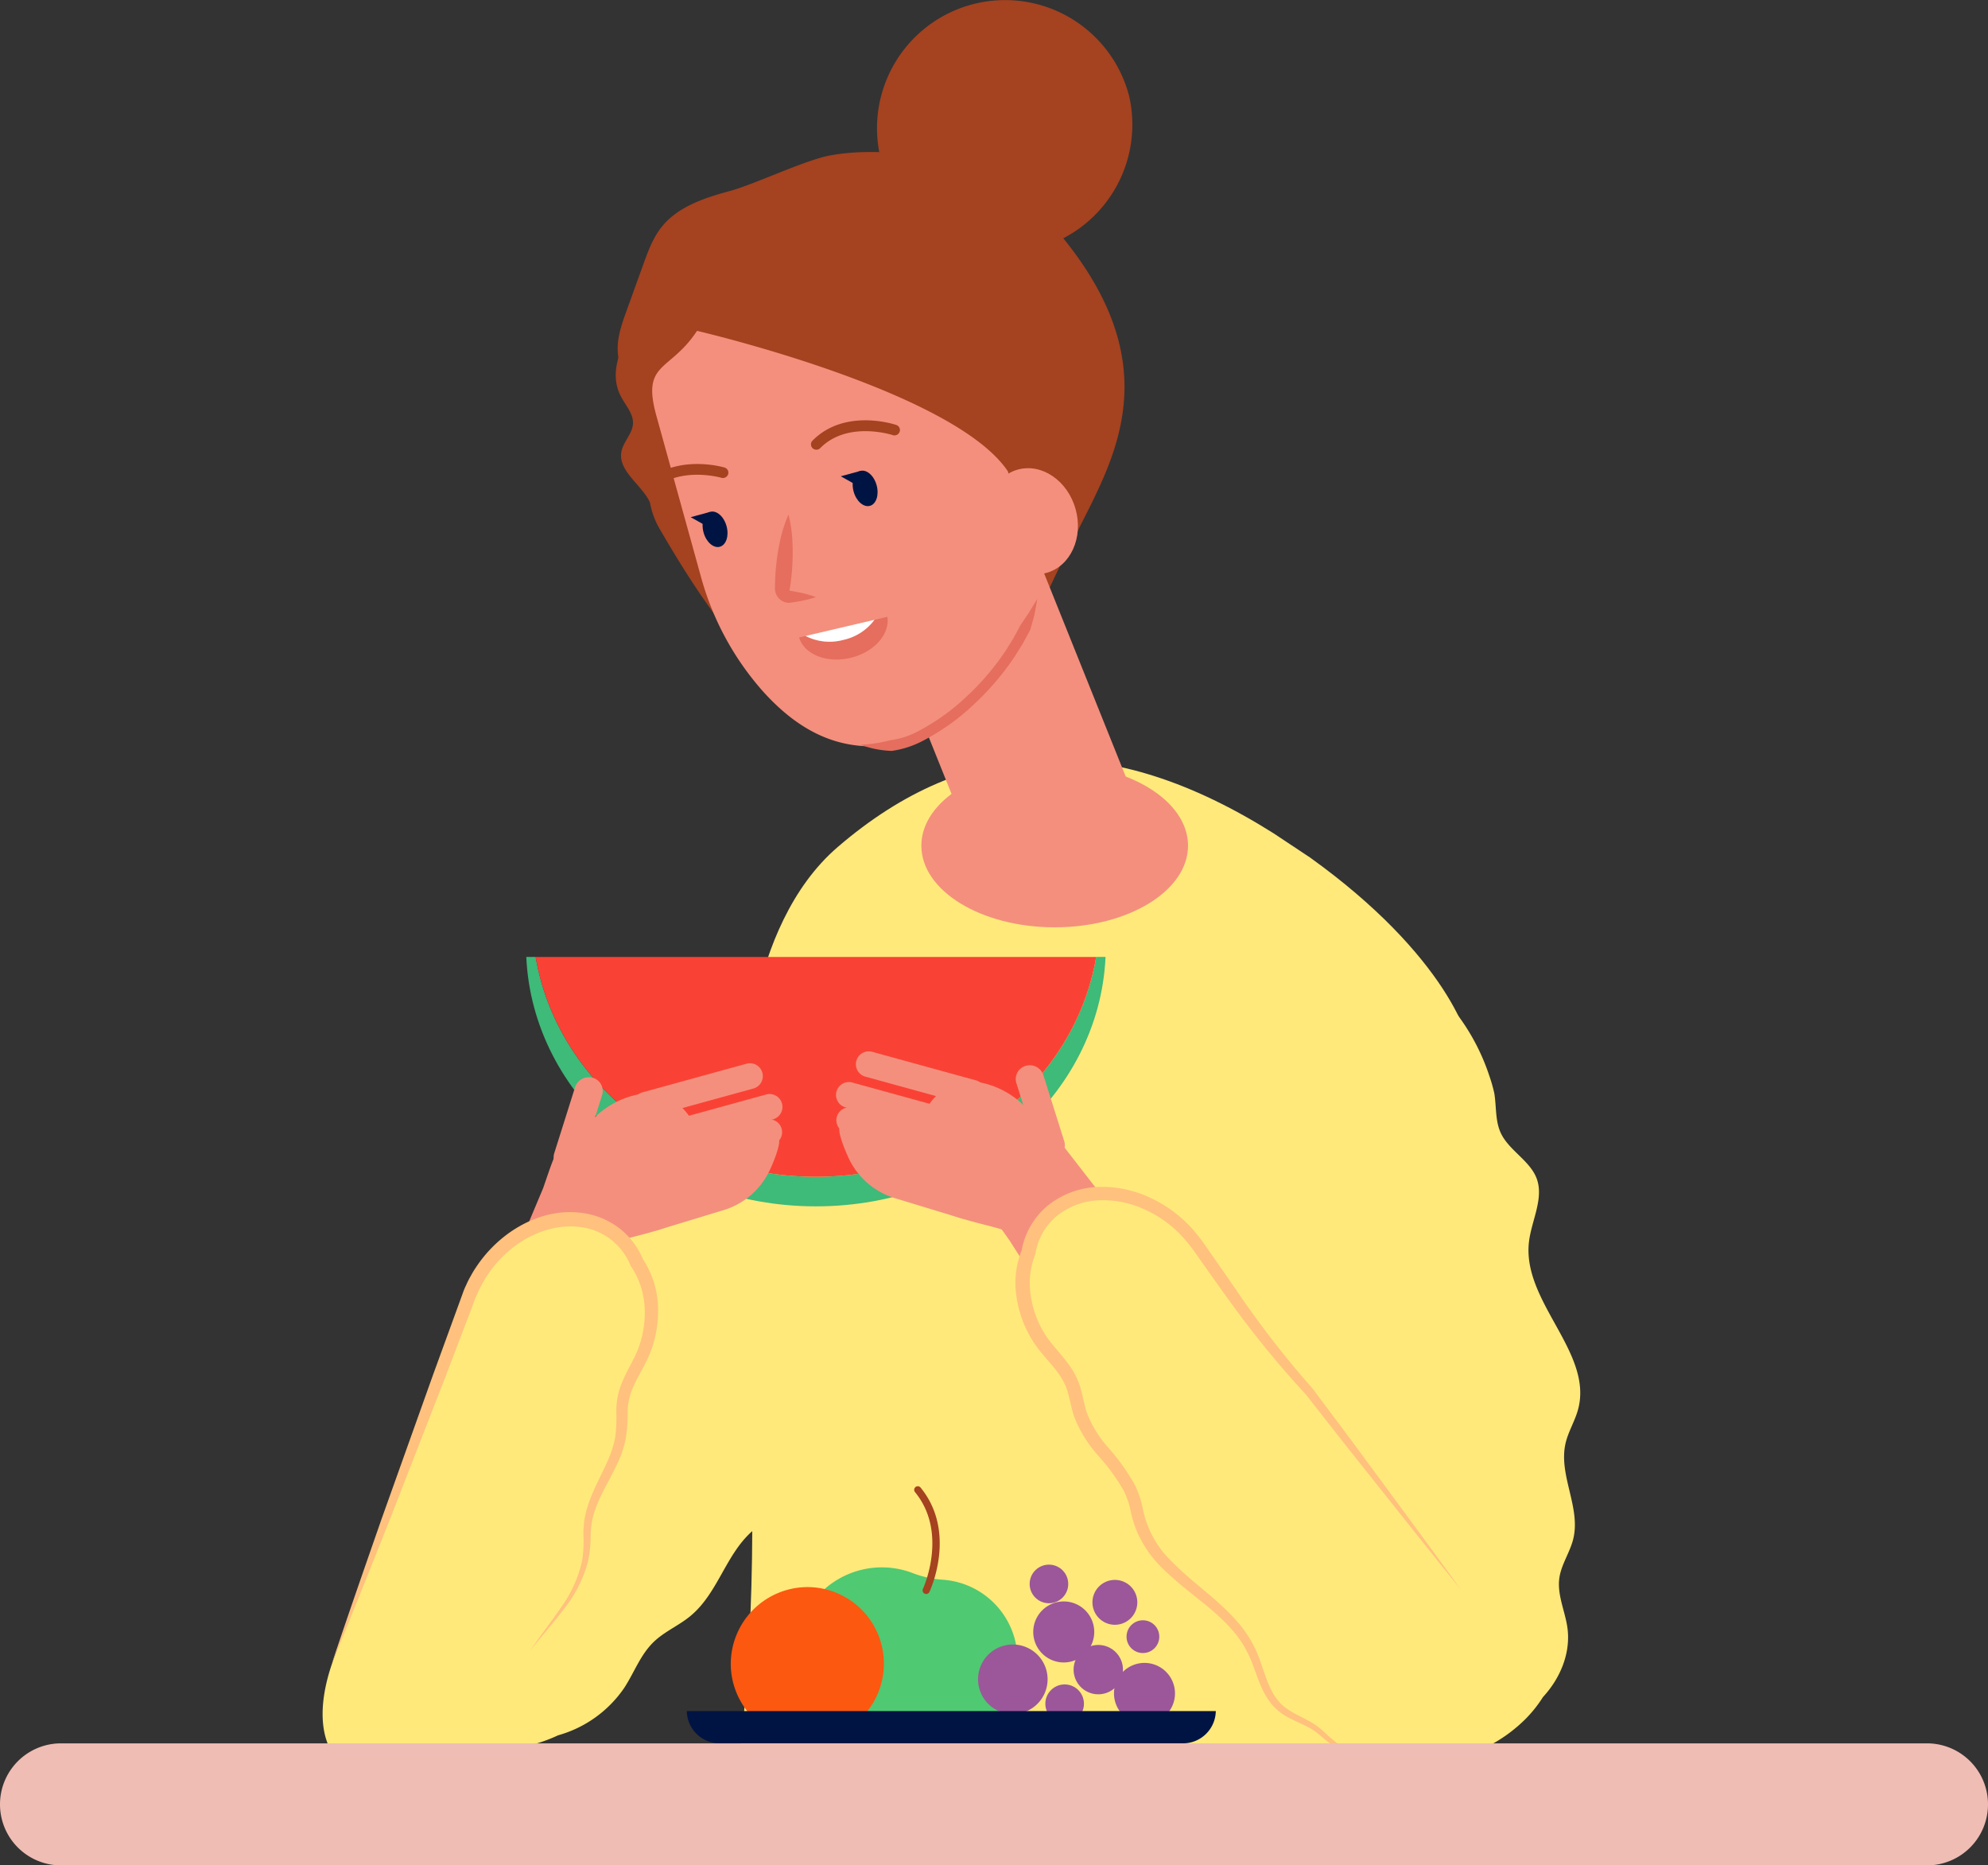 <svg id="Grupo_68" data-name="Grupo 68" xmlns="http://www.w3.org/2000/svg" xmlns:xlink="http://www.w3.org/1999/xlink" width="472.856" height="443.626" viewBox="0 0 472.856 443.626">
  <rect x="0" y="0" width="472.856" height="443.626" fill="#333333" stroke="none"/>
  <defs>
    <clipPath id="clip-path">
      <rect id="Retângulo_193" data-name="Retângulo 193" width="472.856" height="443.626" fill="none"/>
    </clipPath>
  </defs>
  <g id="Grupo_67" data-name="Grupo 67" clip-path="url(#clip-path)">
    <path id="Caminho_271" data-name="Caminho 271" d="M138.965,286.782,232.21,127.233h19.527c20.37,14.768,22.736,16.54,26.8,20.4.159-.174.319-.382.475-.545l6.553,4.761c-2.875,12.914-14.484,38.832-16.733,42.366-1.922,3.018-4.594,5.756-5.722,9.032-1.5,4.35,0,8.9-1.763,13.2-2.108,5.123-7.992,8.083-12.064,12.2-11.289,11.417-8.235,30.548-20.638,40.183-2.316,1.8-5,3.105-7.255,4.974-6.763,5.608-8.46,15.131-15.282,20.672-2.677,2.173-5.966,3.568-8.467,5.927-3.272,3.086-4.725,7.352-7.132,11.043a28.287,28.287,0,0,1-15.741,11.287,36.662,36.662,0,0,1-6.424,2.311,30.626,30.626,0,0,1-19.836-1.258c-14.152-6.178-18.426-22.743-9.544-37" transform="translate(-42.024 89.961)" fill="#ffe97b"/>
    <path id="Caminho_272" data-name="Caminho 272" d="M230.779,298.5c2.823,20.7,8.249,36.649,14.235,51.111H72.109q.661-5.7,1.287-11.927c4-39.911,2.236-72,.816-97.779-1.033-18.8-1.927-35.039-.512-49.954-.014-.2-.014-.413-.014-.645-.031-4.409.341-43.627,22.487-62.673,30.968-26.63,64.844-27.718,103.613-3.3l8.761,5.814c32.246,23.16,38.935,43.846,38.059,47.446-.263,2.427-22.675,71.715-15.828,121.91" transform="translate(103.081 74.81)" fill="#ffe97b"/>
    <path id="Caminho_273" data-name="Caminho 273" d="M174.894,125.859c0,10.724-14.2,19.418-31.714,19.418s-31.715-8.694-31.715-19.418,14.2-19.418,31.715-19.418,31.714,8.694,31.714,19.418" transform="translate(107.684 75.26)" fill="#f48f7d"/>
    <path id="Caminho_274" data-name="Caminho 274" d="M96.589,129.473l.476-.007a50.758,50.758,0,0,1,49.076,34.87,36.414,36.414,0,0,1,1.18,4.143c.533,3.216.171,6.64,1.62,9.606,1.927,3.94,6.731,6.391,8.37,10.435,1.953,4.828-1.161,10.166-1.753,15.341-1.639,14.356,15.6,26.424,11.6,40.107-.748,2.555-2.2,4.957-2.839,7.53-1.912,7.718,3.74,15.48,1.724,23.18-.792,3.02-2.73,5.816-3.221,8.873-.644,4,1.258,7.858,1.859,11.821.888,5.847-1.432,11.982-5.787,16.692a30.741,30.741,0,0,1-4.1,5.164,35.81,35.81,0,0,1-18.991,9.923c-17.54,3.288-33.947-6.27-36.64-21.35l-3.17-17.723c-4.2-23.51-14.64-56.413-37.074-112.76C50.23,153.5,69.6,129.885,96.589,129.473" transform="translate(208.108 91.536)" fill="#ffe97b"/>
    <path id="Caminho_275" data-name="Caminho 275" d="M78.677,170.864c4.256-4.136,7.943-8.8,12.967-11.931.275.418.572.869.908,1.367l89.738,115.6c5.809,8.592,3.214,19.334-5.8,24s-21.031,1.482-26.842-7.11L79.732,182.738c-1.9-2.813-4.129-5.428-5.335-8.052,1.468-1.226,2.905-2.486,4.28-3.822" transform="translate(160.465 112.375)" fill="#f48f7d"/>
    <path id="Caminho_276" data-name="Caminho 276" d="M188.1,227.894l23.815-56.705c3.225-9.252,4.618-15.488,13.161-13.237a13.928,13.928,0,0,1,8.469,6.359c2.4,3.986-.372,8.892-2.194,14.124l-15.772,49.459Z" transform="translate(-82.717 111.355)" fill="#f48f7d"/>
    <path id="Caminho_277" data-name="Caminho 277" d="M125.186,133.317c5.034,29.612,32.946,52.279,66.661,52.279s61.625-22.666,66.659-52.279h2.231c-1.5,32.987-31.762,59.32-68.89,59.32s-67.393-26.333-68.89-59.32Z" transform="translate(2.223 94.263)" fill="#3eba79"/>
    <path id="Caminho_278" data-name="Caminho 278" d="M190.925,185.6c-33.713,0-61.625-22.666-66.661-52.279H257.585c-5.036,29.612-32.948,52.279-66.661,52.279" transform="translate(3.144 94.263)" fill="#f94235"/>
    <path id="Caminho_279" data-name="Caminho 279" d="M130.992,148.545a3.269,3.269,0,0,0-2.217,4.112l4.961,15.715a3.423,3.423,0,0,0,4.213,2.217,3.267,3.267,0,0,0,2.217-4.111l-4.959-15.715a3.425,3.425,0,0,0-4.215-2.219" transform="translate(112.971 104.933)" fill="#f48f7d"/>
    <path id="Caminho_280" data-name="Caminho 280" d="M133.47,178.99c-2.226-1.847-4.3-3.935-5-6.154a8.369,8.369,0,0,1,.225-4.908,38.862,38.862,0,0,1,5.236-11.306c2.165-3.213,5.632-6.446,11.069-5.932a20.466,20.466,0,0,1,13.109,7.113c5.988,6.874,8.064,9.379,9.022,16.722,1.2,9.2-3.269,14.918-15.794,11.28-6.446-1.873-13.023-2.8-17.864-6.816" transform="translate(86.717 106.509)" fill="#f48f7d"/>
    <path id="Caminho_281" data-name="Caminho 281" d="M166.543,159.239l-24.5-6.741a3.064,3.064,0,1,1,1.629-5.906l24.5,6.743a3.063,3.063,0,1,1-1.629,5.9" transform="translate(63.849 103.568)" fill="#f48f7d"/>
    <path id="Caminho_282" data-name="Caminho 282" d="M169.266,163.53l-24.5-6.743a3.064,3.064,0,1,1,1.63-5.9l24.5,6.743a3.063,3.063,0,1,1-1.629,5.9" transform="translate(56.479 106.602)" fill="#f48f7d"/>
    <path id="Caminho_283" data-name="Caminho 283" d="M169.267,167.042l-24.5-6.741a3.064,3.064,0,1,1,1.63-5.906l24.5,6.743a3.063,3.063,0,1,1-1.629,5.9" transform="translate(56.477 109.085)" fill="#f48f7d"/>
    <path id="Caminho_284" data-name="Caminho 284" d="M168.481,179.519l-15.794-4.8a17.835,17.835,0,0,1-10.968-9.38c-1.531-3.247-2.506-6.372-2.274-7.212l2.825-.8c.447-1.623,5.046-1.579,6.707-1.122l23.37,16.178a3.1,3.1,0,0,1,2.2,3.783c-.447,1.623-4.409,3.819-6.07,3.361" transform="translate(60.214 110.246)" fill="#f48f7d"/>
    <path id="Caminho_285" data-name="Caminho 285" d="M202.339,150.212a3.267,3.267,0,0,1,2.217,4.111L199.6,170.04a3.423,3.423,0,0,1-4.213,2.217,3.267,3.267,0,0,1-2.217-4.111l4.959-15.715a3.425,3.425,0,0,1,4.215-2.219" transform="translate(-61.339 106.111)" fill="#f48f7d"/>
    <path id="Caminho_286" data-name="Caminho 286" d="M211.225,180.657c2.226-1.847,4.3-3.935,5-6.154A8.368,8.368,0,0,0,216,169.6a38.863,38.863,0,0,0-5.236-11.306c-2.165-3.213-5.632-6.446-11.069-5.932a20.466,20.466,0,0,0-13.109,7.113c-5.988,6.874-8.064,9.379-9.022,16.722-1.2,9.2,3.269,14.918,15.794,11.28,6.446-1.873,13.023-2.8,17.864-6.816" transform="translate(-46.449 107.688)" fill="#f48f7d"/>
    <path id="Caminho_287" data-name="Caminho 287" d="M174.685,160.906l24.5-6.743a3.063,3.063,0,1,0-1.629-5.9L173.056,155a3.063,3.063,0,1,0,1.629,5.9" transform="translate(-20.114 104.747)" fill="#f48f7d"/>
    <path id="Caminho_288" data-name="Caminho 288" d="M171.962,165.2l24.5-6.743a3.064,3.064,0,1,0-1.63-5.9l-24.5,6.743a3.063,3.063,0,1,0,1.629,5.9" transform="translate(-12.744 107.78)" fill="#f48f7d"/>
    <path id="Caminho_289" data-name="Caminho 289" d="M171.961,168.709l24.5-6.741a3.064,3.064,0,1,0-1.63-5.906l-24.5,6.743a3.063,3.063,0,1,0,1.629,5.9" transform="translate(-12.741 110.264)" fill="#f48f7d"/>
    <path id="Caminho_290" data-name="Caminho 290" d="M174.607,181.186l15.794-4.8A17.834,17.834,0,0,0,201.368,167c1.531-3.247,2.506-6.372,2.274-7.214l-2.825-.8c-.447-1.623-5.046-1.579-6.707-1.122l-23.37,16.178a3.1,3.1,0,0,0-2.2,3.783c.447,1.623,4.409,3.819,6.07,3.361" transform="translate(-18.339 111.425)" fill="#f48f7d"/>
    <path id="Caminho_291" data-name="Caminho 291" d="M162.88,219.7a24.068,24.068,0,0,0,7.359,1.642,19.1,19.1,0,1,1-4.082,37.958,24.335,24.335,0,0,0-7.508-.034,20.539,20.539,0,1,1,4.23-39.566" transform="translate(54.061 154.355)" fill="#4fc972"/>
    <path id="Caminho_292" data-name="Caminho 292" d="M153.843,239.495a18.211,18.211,0,1,0,18.209-18.387,18.3,18.3,0,0,0-18.209,18.387" transform="translate(19.973 156.337)" fill="#fc5810"/>
    <path id="Caminho_293" data-name="Caminho 293" d="M148.907,232.672a.852.852,0,0,0,.773-.492c.271-.577,6.531-14.266-2.1-24.8a.854.854,0,1,0-1.321,1.082c7.96,9.713,1.941,22.864,1.879,23a.852.852,0,0,0,.772,1.215" transform="translate(71.391 146.409)" fill="#a54220"/>
    <path id="Caminho_294" data-name="Caminho 294" d="M115.47,229.628a3.894,3.894,0,1,0,3.894-3.894,3.893,3.893,0,0,0-3.894,3.894" transform="translate(152.484 159.608)" fill="#9b5799"/>
    <path id="Caminho_295" data-name="Caminho 295" d="M118.532,225.443a5.335,5.335,0,1,0,5.335-5.335,5.334,5.334,0,0,0-5.335,5.335" transform="translate(141.313 155.63)" fill="#9b5799"/>
    <path id="Caminho_296" data-name="Caminho 296" d="M139.042,230.363a7.255,7.255,0,1,0-7.255,7.255,7.255,7.255,0,0,0,7.255-7.255" transform="translate(121.23 157.751)" fill="#9b5799"/>
    <path id="Caminho_297" data-name="Caminho 297" d="M127.792,238.926a7.255,7.255,0,1,0-7.255,7.255,7.255,7.255,0,0,0,7.255-7.255" transform="translate(151.685 163.805)" fill="#9b5799"/>
    <path id="Caminho_298" data-name="Caminho 298" d="M120.532,235.039a5.868,5.868,0,1,0,5.869-5.869,5.869,5.869,0,0,0-5.869,5.869" transform="translate(134.832 162.037)" fill="#9b5799"/>
    <path id="Caminho_299" data-name="Caminho 299" d="M128.157,222.572a4.588,4.588,0,1,0,4.589-4.589,4.589,4.589,0,0,0-4.589,4.589" transform="translate(116.752 154.127)" fill="#9b5799"/>
    <path id="Caminho_300" data-name="Caminho 300" d="M125.969,239.259a4.588,4.588,0,1,0,4.589-4.589,4.589,4.589,0,0,0-4.589,4.589" transform="translate(122.675 165.926)" fill="#9b5799"/>
    <path id="Caminho_301" data-name="Caminho 301" d="M147.57,237.377a8.269,8.269,0,1,0-8.269,8.269,8.27,8.27,0,0,0,8.269-8.269" transform="translate(101.606 161.993)" fill="#9b5799"/>
    <path id="Caminho_302" data-name="Caminho 302" d="M233.417,238.379a7.811,7.811,0,0,1-7.782,7.682H115.378a7.811,7.811,0,0,1-7.783-7.682Z" transform="translate(55.767 168.548)" fill="#001443"/>
    <path id="Caminho_303" data-name="Caminho 303" d="M120.019,37.258a30.472,30.472,0,0,0,59.213-14.394,30.472,30.472,0,0,0-59.213,14.394" transform="translate(89.342 0)" fill="#a54220"/>
    <path id="Caminho_304" data-name="Caminho 304" d="M223.76,124.036c2.7-5.8,5.712-11.545,8.585-17.262,9.063-18.047,19.286-40.993-13.388-74.027-12.374-12.511-35.647-11.335-38.9-11.026-2.793.265-5.545.707-8.313,1.106l-.183.036a133.365,133.365,0,0,0-15.913,4.867c-.683.258-1.379.575-2.081.908.005.251-.886.874-3.1,1.514l-2.3,1.011a113.75,113.75,0,0,0-9.7,6.692L134.466,41.3a79.374,79.374,0,0,0-5.575,6.284l-.092.116c-.017.031-.029.056-.046.089-.142.27-.309.615-.487,1,0,.251,0,.5-.007.751-.326,10.314-11.492,20.063-6.784,29.372,1.1,2.183,3.061,4.174,2.943,6.591-.12,2.456-2.388,4.382-2.781,6.811-.732,4.554,5.022,7.9,6.825,11.96.007.048.019.119.036.21a19.128,19.128,0,0,0,2.233,6.005c16.115,27.866,31.338,45.748,53.16,47.552,18.73,1.552,35.468-24.52,39.87-34" transform="translate(26.14 15.235)" fill="#a54220"/>
    <path id="Caminho_305" data-name="Caminho 305" d="M127.843,68.307c-.1-3.2,1.012-6.331,2.112-9.375q1.992-5.523,3.986-11.043c1.162-3.22,2.364-6.507,4.6-9.182,3.826-4.587,10.034-6.654,15.952-8.247,5.872-1.579,17.94-7.39,23.928-8.477C189.3,20,201.5,22.048,212.337,24.04s14.222,8.764,19.937,17.675c3.585,5.592,4.9,13.359.478,18.476a19.787,19.787,0,0,1-7.062,4.7,64.509,64.509,0,0,1-26.053,5.594c-7.538.022-15.072-1.277-22.572-.5a40.38,40.38,0,0,0-29.573,18.006c-1.557,2.468-3.006,5.283-5.749,6.506-6.965,3.1-6.168-6.35-7.33-9.653-1.973-5.6-6.374-10.389-6.569-16.533" transform="translate(19.077 14.973)" fill="#a54220"/>
    <path id="Caminho_306" data-name="Caminho 306" d="M143.829,46.095l.615.145c6.376,1.531,61.161,15.128,73.322,33.262L221.916,94.4c6.275,22.523-5.913,43.342-26.335,49.011-14.587,4.051-25.857-.266-36.058-11.567a68.2,68.2,0,0,1-14.853-27.6L134.179,66.36C130.56,53.376,137.3,56,143.829,46.095" transform="translate(21.964 32.592)" fill="#f48f7d"/>
    <path id="Caminho_307" data-name="Caminho 307" d="M121.789,81.316l28.025-11.128a3.815,3.815,0,0,1,.388-.128c2.453-.669,5.34,1.209,6.572,4.274l24.938,62.076a19.375,19.375,0,0,1-.261,15.13,19.913,19.913,0,0,1-11.041,10.567,20.3,20.3,0,0,1-2.106.7,19.891,19.891,0,0,1-23.75-11.644L119.616,89.087a7.406,7.406,0,0,1-.256-4.971,4.324,4.324,0,0,1,2.429-2.8" transform="translate(86.517 49.441)" fill="#f48f7d"/>
    <path id="Caminho_308" data-name="Caminho 308" d="M154.946,70.535c.626,2.293,2.361,3.817,3.873,3.406s2.229-2.6,1.6-4.9-2.361-3.817-3.873-3.406-2.229,2.6-1.6,4.9" transform="translate(48.092 46.362)" fill="#001443"/>
    <path id="Caminho_309" data-name="Caminho 309" d="M161.779,65.61l-4.659,1.27,3.645,2.047Z" transform="translate(42.862 46.39)" fill="#001443"/>
    <path id="Caminho_310" data-name="Caminho 310" d="M175.857,76.233c.626,2.293,2.361,3.817,3.873,3.406s2.229-2.6,1.6-4.9-2.361-3.817-3.873-3.406-2.229,2.6-1.6,4.9" transform="translate(-8.515 50.391)" fill="#001443"/>
    <path id="Caminho_311" data-name="Caminho 311" d="M182.691,71.308l-4.659,1.268,3.645,2.048Z" transform="translate(-13.747 50.419)" fill="#001443"/>
    <path id="Caminho_312" data-name="Caminho 312" d="M134.279,65.562c5.712-1.588,11.876,2.625,13.766,9.408s-1.209,13.566-6.922,15.152-11.876-2.625-13.766-9.406,1.209-13.568,6.922-15.154" transform="translate(107.796 46.119)" fill="#f48f7d"/>
    <path id="Caminho_313" data-name="Caminho 313" d="M166.538,71.686a31.9,31.9,0,0,1,.959,6.77,53.272,53.272,0,0,1-.133,6.688c-.1,1.11-.215,2.217-.374,3.322l-.126.828c-.024.128-.049.082-.065.145a.469.469,0,0,0,.026.283c-.178.08.708.171,1.2.273.562.1,1.122.215,1.683.341a26.144,26.144,0,0,1,3.361.985,26.7,26.7,0,0,1-3.4.889c-.567.111-1.132.21-1.7.3l-.847.118a3.077,3.077,0,0,1-1.314-.067,3.385,3.385,0,0,1-2.241-2.026,3.569,3.569,0,0,1-.244-1.5l.012-.836c.024-1.115.09-2.226.178-3.337a53.093,53.093,0,0,1,.966-6.625,32.349,32.349,0,0,1,2.062-6.547" transform="translate(21.003 50.686)" fill="#e56e5e"/>
    <path id="Caminho_314" data-name="Caminho 314" d="M132.477,118.1a34.517,34.517,0,0,0,7.159-1.084,19.113,19.113,0,0,0,6.516-2.112,50.943,50.943,0,0,0,11.567-8.278,61.354,61.354,0,0,0,9.266-10.857l1.883-3.025,1.688-3.132,2.028-3.008q.924-1.562,1.924-3.143-.284,1.813-.644,3.655c-.3,1.2-.659,2.392-1,3.607-.557,1.108-1.186,2.18-1.765,3.276l-1.968,3.161a63.92,63.92,0,0,1-9.653,11.313,53.481,53.481,0,0,1-12.182,8.7,22.68,22.68,0,0,1-7.368,2.392,23.02,23.02,0,0,1-7.456-1.468" transform="translate(72.201 59.014)" fill="#e56e5e"/>
    <path id="Caminho_315" data-name="Caminho 315" d="M152.958,65.545a1.281,1.281,0,0,1-.964-.357,1.261,1.261,0,0,1-.017-1.8c7.658-7.752,19.43-3.892,19.928-3.725a1.261,1.261,0,0,1,.792,1.615,1.3,1.3,0,0,1-1.64.8c-.108-.036-10.737-3.5-17.24,3.088a1.3,1.3,0,0,1-.859.384" transform="translate(41.285 41.402)" fill="#a54220"/>
    <path id="Caminho_316" data-name="Caminho 316" d="M176.861,68.732a1.269,1.269,0,0,1-.6-2.427c6.844-3.11,14.431-.917,14.751-.823a1.263,1.263,0,0,1,.854,1.584,1.308,1.308,0,0,1-1.61.855c-.068-.02-6.99-2.006-12.928.7a1.342,1.342,0,0,1-.471.114" transform="translate(-18.674 45.707)" fill="#a54220"/>
    <path id="Caminho_317" data-name="Caminho 317" d="M163.8,91.427a12.511,12.511,0,0,0,7.421-4.771l3.086-.724c.628,4.1-3.095,8.394-8.72,9.749-5.693,1.372-11.046-.8-12.275-4.829l1.545-.362a12.511,12.511,0,0,0,8.943.937" transform="translate(36.76 60.759)" fill="#e56e5e"/>
    <path id="Caminho_318" data-name="Caminho 318" d="M164.106,91.127a12.511,12.511,0,0,1-8.943-.937l16.364-3.834a12.511,12.511,0,0,1-7.421,4.771" transform="translate(36.456 61.059)" fill="#fff"/>
    <path id="Caminho_319" data-name="Caminho 319" d="M110,178.858l8.984,12.769a234.156,234.156,0,0,0,17.692,22.142l36.036,47.069c7.7,10.155,12.083,22.509,4.7,30.754-4.353,4.86-11.813,9.3-11.813,9.3-7.992,5.608-17.462,1.9-26.333-6.178-3.083-2.733-7.11-3.354-10.034-6.226-3.491-3.424-4.234-8.761-6.39-13.225-5.9-12.209-21.949-17.139-26.267-29.827-.8-2.337-1.1-4.752-1.968-7.072-2.6-6.955-9.7-11.729-12.236-18.7-1-2.735-1.2-5.621-2.392-8.3-1.557-3.506-4.548-6.142-6.82-9.247-4.739-6.475-5.993-15.311-3.313-21.511.075-.4.13-.809.23-1.2a16.379,16.379,0,0,1,8.2-10.55c9.879-5.34,24.085-.859,31.727,10.005" transform="translate(174.779 117.797)" fill="#ffe97b"/>
    <path id="Caminho_320" data-name="Caminho 320" d="M172.278,301.205a16.131,16.131,0,0,1-4.79,2.1,14.691,14.691,0,0,1-5.172.212,23.352,23.352,0,0,1-9.568-3.839,41.941,41.941,0,0,1-4.164-3.134c-.678-.545-1.3-1.154-1.953-1.733a15.24,15.24,0,0,0-2.161-1.7c-3.088-1.943-6.533-2.991-8.569-5.58-2.112-2.528-3.01-5.937-4.206-9.273a27.928,27.928,0,0,0-5.432-9.418c-4.759-5.512-10.809-9.406-15.575-14.31a23.89,23.89,0,0,1-7.048-13.028,22.551,22.551,0,0,0-1.827-5.294,50.06,50.06,0,0,0-6.306-8.841,27.224,27.224,0,0,1-5.166-8.469c-.492-1.538-.787-3.249-1.258-5.044a17.17,17.17,0,0,0-2.3-5.277c-2.1-3.189-4.732-5.567-6.427-8.329a23.558,23.558,0,0,1-3.31-9.193,18.315,18.315,0,0,1,1.028-9.466l.085-.2.024-.164a14.643,14.643,0,0,1,5.23-9.073,17.153,17.153,0,0,1,10.044-3.614,23.668,23.668,0,0,1,10.816,2.246,27.383,27.383,0,0,1,9.037,6.6,42.455,42.455,0,0,1,3.52,4.558l3.44,4.85c2.291,3.233,4.594,6.454,6.989,9.653A236.261,236.261,0,0,0,142.565,214.8l-.055-.065,9.146,11.663L160.871,238c6.157,7.728,12.293,15.474,18.52,23.151-5.784-8.016-11.663-15.958-17.516-23.919l-8.805-11.924L144.2,213.44a234.724,234.724,0,0,1-14.785-18.573c-2.3-3.191-4.481-6.506-6.772-9.741l-3.4-4.877a45.669,45.669,0,0,0-3.711-4.869,30.461,30.461,0,0,0-9.969-7.4,26.806,26.806,0,0,0-12.231-2.619,20.386,20.386,0,0,0-11.97,4.244,17.965,17.965,0,0,0-6.487,11.014l.111-.364A20.874,20.874,0,0,0,73.69,191.52a26.805,26.805,0,0,0,3.87,10.5c2.055,3.223,4.749,5.62,6.519,8.327a13.817,13.817,0,0,1,1.929,4.339c.44,1.6.753,3.368,1.342,5.184a30.093,30.093,0,0,0,5.784,9.435,47.786,47.786,0,0,1,6.016,8.245,19.63,19.63,0,0,1,1.632,4.65,28.394,28.394,0,0,0,1.6,5.249,27.286,27.286,0,0,0,6.4,8.989c5.186,5.061,11.244,8.769,15.824,13.866a25.72,25.72,0,0,1,5.246,8.638c1.253,3.2,2.236,6.811,4.744,9.713a14.119,14.119,0,0,0,4.486,3.274c1.613.807,3.231,1.454,4.688,2.316a14.142,14.142,0,0,1,2.04,1.487c.686.567,1.347,1.161,2.062,1.693a42.988,42.988,0,0,0,4.384,3.047,24.067,24.067,0,0,0,10.005,3.58,15.1,15.1,0,0,0,5.3-.485,16.262,16.262,0,0,0,4.722-2.359" transform="translate(168.103 116.912)" fill="#ffc17d"/>
    <path id="Caminho_321" data-name="Caminho 321" d="M248.456,170.079a15.491,15.491,0,0,1,10.51,6.622c.2.3.374.632.558.951,4.239,4.49,5.678,12.308,3.267,19.107-1.156,3.262-3.1,6.328-3.488,9.727-.3,2.595.355,5.092.251,7.682-.266,6.6-5.312,12.625-5.645,19.233-.111,2.206.318,4.331.278,6.529-.217,11.934-13.332,20.6-15.125,32.567-.654,4.377.229,9.1-1.937,12.967-1.816,3.247-5.287,4.9-7.262,8.033-5.714,9.351-13.221,15.137-22.1,12.636,0,0-8.059-1.661-13.424-4.549-9.1-4.9-8.728-16.569-4.706-27.308L208.588,224.4a202.078,202.078,0,0,0,9.589-23.668l4.425-13.308c3.762-11.323,15.34-19.09,25.855-17.344" transform="translate(-110.193 120.082)" fill="#ffe97b"/>
    <path id="Caminho_322" data-name="Caminho 322" d="M14.51,271.9H458.346a14.51,14.51,0,0,0,0-29.02H14.51a14.51,14.51,0,1,0,0,29.02" transform="translate(0 171.729)" fill="#efbdb4"/>
    <path id="Caminho_323" data-name="Caminho 323" d="M185.309,276.151c4.633-11.2,9.1-22.46,13.588-33.711l13.192-33.854,6.483-16.966a34.357,34.357,0,0,1,3.771-7.849,27.8,27.8,0,0,1,5.778-6.285c4.433-3.554,10.119-5.664,15.623-5.13a14.767,14.767,0,0,1,12.566,9.163l.058.147.125.176a19.208,19.208,0,0,1,3.221,10.831,23.688,23.688,0,0,1-2.757,11.3c-.912,1.818-1.973,3.665-2.783,5.734a17.47,17.47,0,0,0-1.226,6.582,36.665,36.665,0,0,1-.251,6.036,23.775,23.775,0,0,1-1.791,5.647c-1.611,3.721-3.793,7.383-5,11.57a21.532,21.532,0,0,0-.77,6.422,26.8,26.8,0,0,1-.384,6.069,30.3,30.3,0,0,1-5.1,11.057c-2.34,3.416-4.935,6.7-7.255,10.155,2.545-3.3,5.362-6.362,7.875-9.713a31.375,31.375,0,0,0,5.84-11.195,28.179,28.179,0,0,0,.729-6.34,19.808,19.808,0,0,1,.917-5.9c1.234-3.808,3.491-7.3,5.309-11.145a26.086,26.086,0,0,0,2.125-6.176,38.352,38.352,0,0,0,.452-6.41,14.569,14.569,0,0,1,1.183-5.591c.753-1.8,1.779-3.563,2.769-5.446a26.812,26.812,0,0,0,3.283-12.665,21.844,21.844,0,0,0-3.711-12.757l.183.324a18.02,18.02,0,0,0-6.033-7.788,18.583,18.583,0,0,0-9.228-3.464c-6.637-.685-13.1,1.912-18.05,5.894a31.121,31.121,0,0,0-6.432,7.067,21.154,21.154,0,0,0-1.244,2.047,19.109,19.109,0,0,0-1.093,2.151,17.691,17.691,0,0,0-.9,2.17l-.778,2.137-6.224,17.079L197.14,241.769c-3.989,11.446-7.991,22.885-11.832,34.382" transform="translate(-106.354 119.402)" fill="#ffc17d"/>
  </g>
</svg>